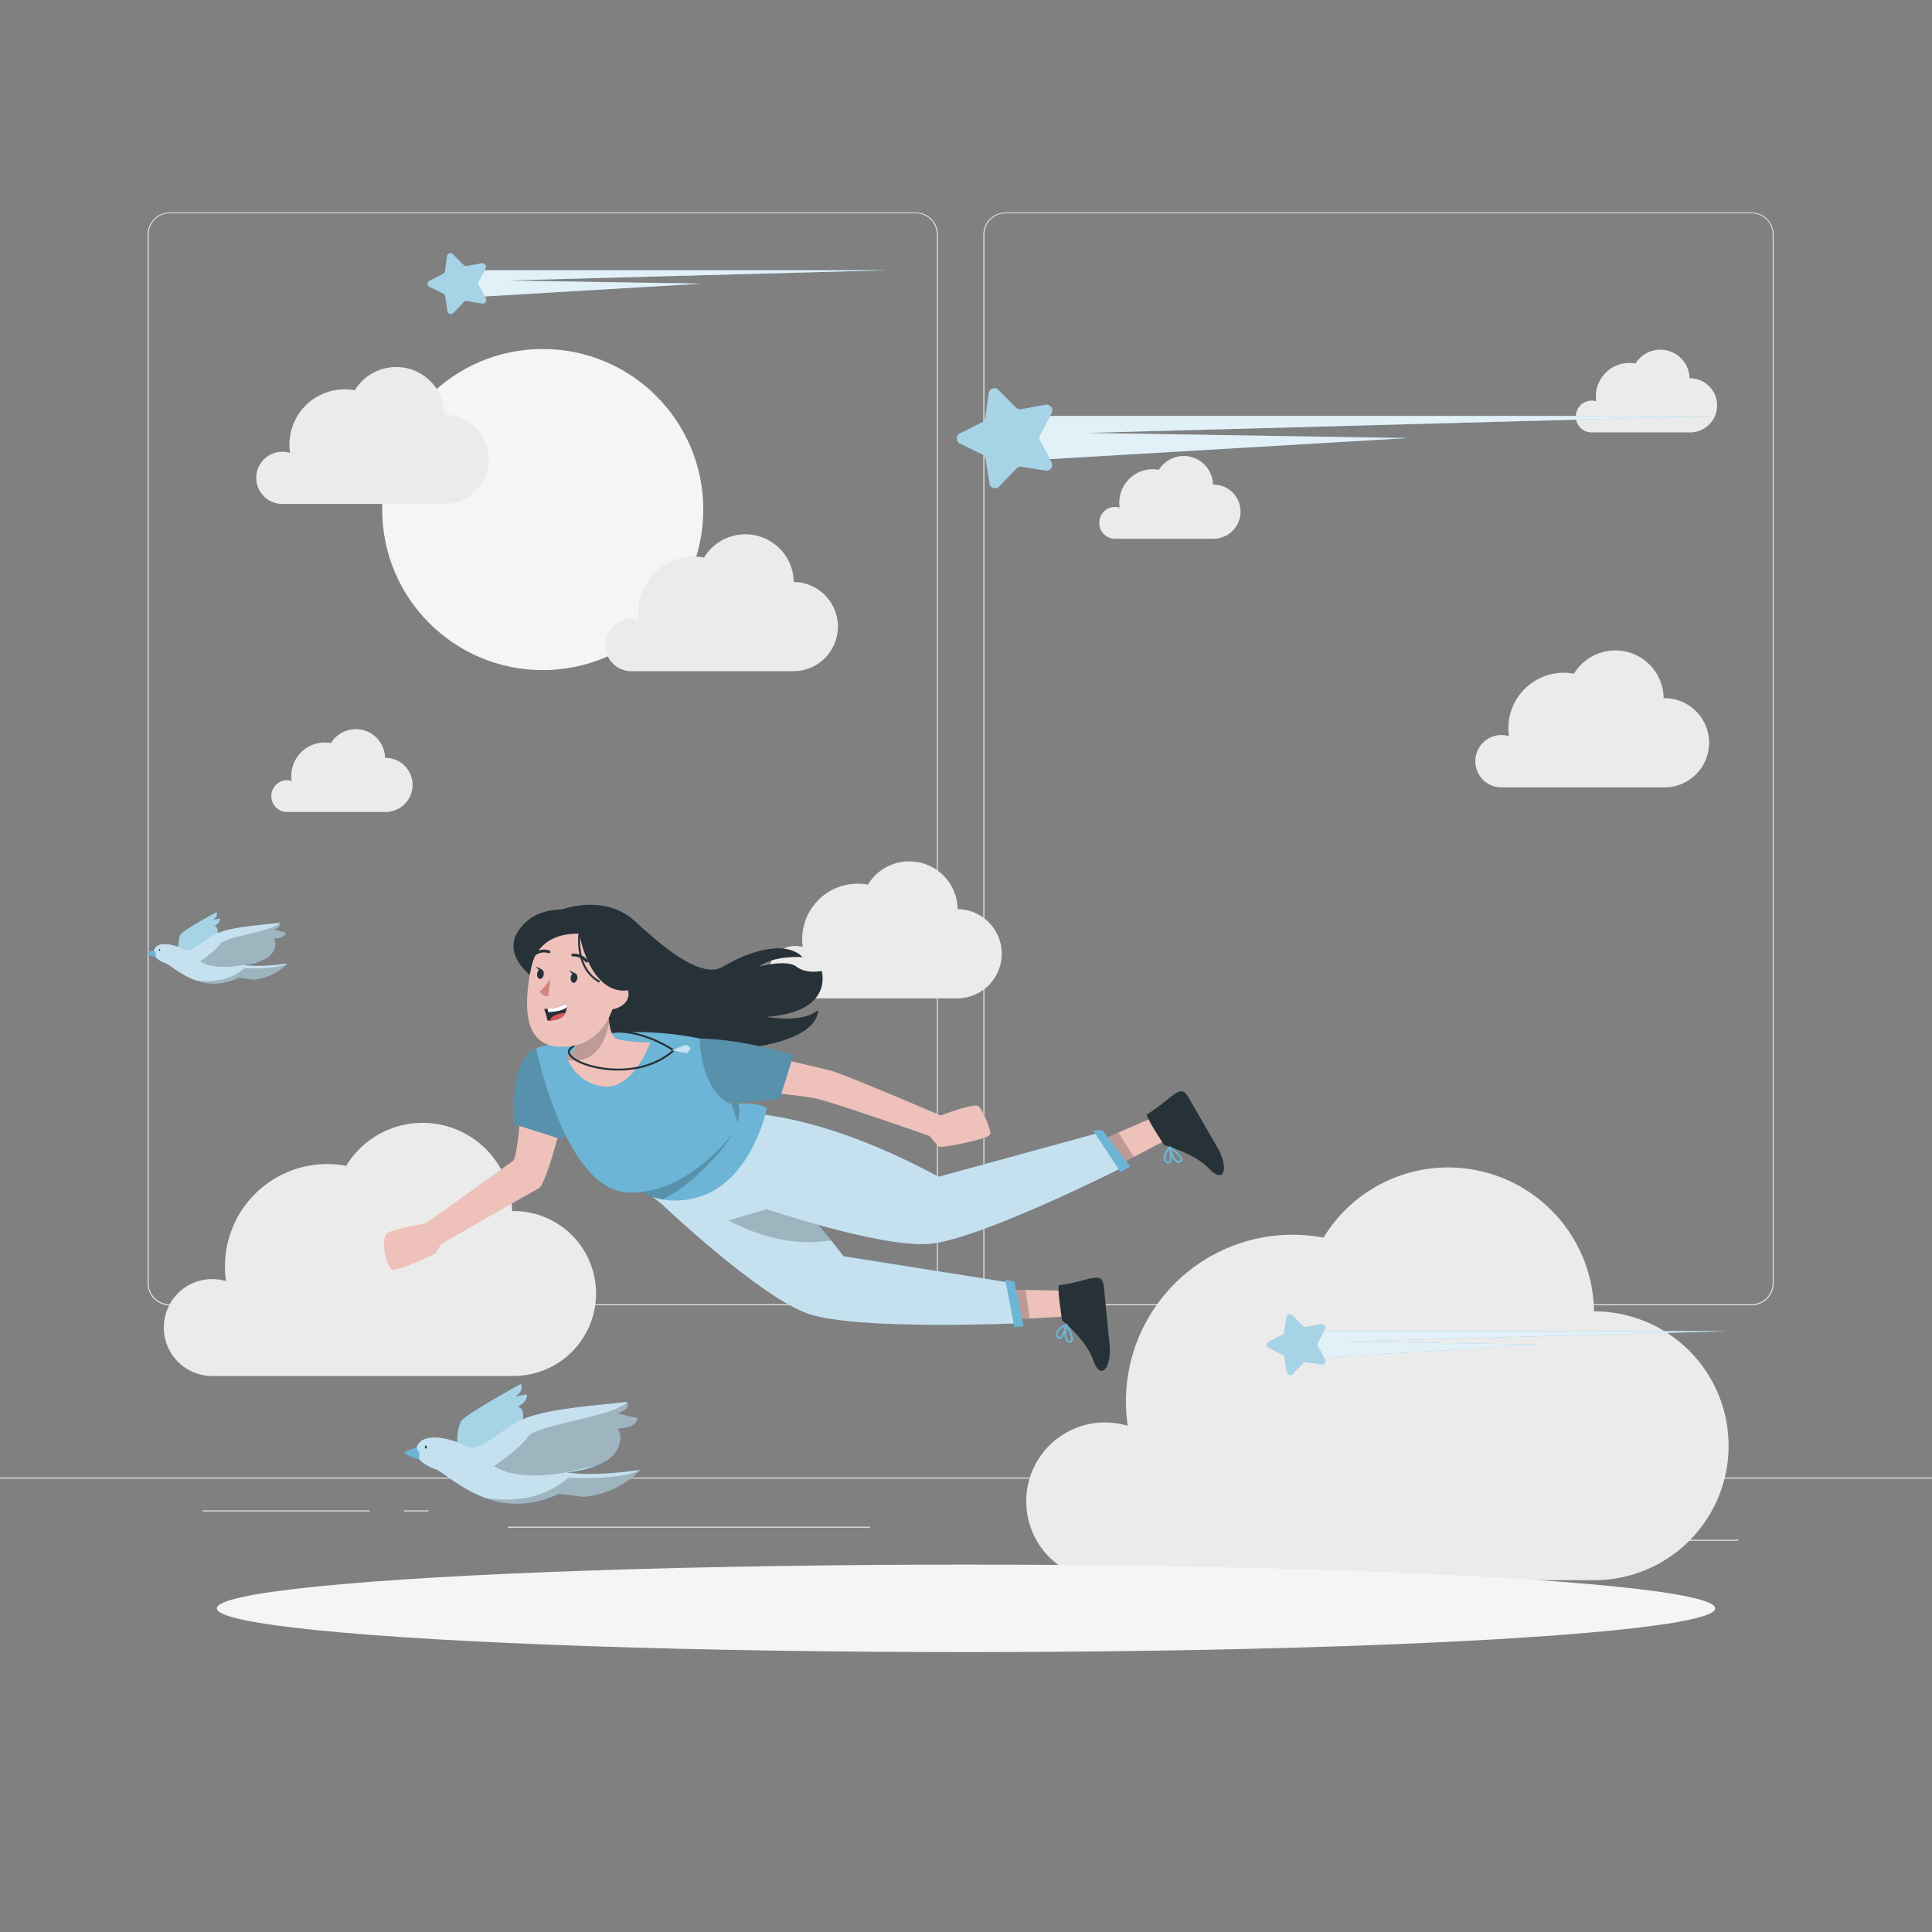 <svg xmlns="http://www.w3.org/2000/svg" viewBox="0 0 500 500"><rect x="0" y="0" width="500" height="500" fill="#808080" stroke="none"/><g id="freepik--background-complete--inject-22"><rect y="382.4" width="500" height="0.25" style="fill:#ebebeb"></rect><rect x="416.78" y="398.49" width="33.12" height="0.25" style="fill:#ebebeb"></rect><rect x="322.53" y="401.21" width="8.69" height="0.25" style="fill:#ebebeb"></rect><rect x="396.59" y="389.21" width="19.19" height="0.25" style="fill:#ebebeb"></rect><rect x="52.46" y="390.89" width="43.19" height="0.25" style="fill:#ebebeb"></rect><rect x="104.56" y="390.89" width="6.33" height="0.25" style="fill:#ebebeb"></rect><rect x="131.47" y="395.11" width="93.68" height="0.25" style="fill:#ebebeb"></rect><path d="M237,337.8H43.91a5.71,5.71,0,0,1-5.7-5.71V60.66A5.71,5.71,0,0,1,43.91,55H237a5.71,5.71,0,0,1,5.71,5.71V332.09A5.71,5.71,0,0,1,237,337.8ZM43.91,55.2a5.46,5.46,0,0,0-5.45,5.46V332.09a5.46,5.46,0,0,0,5.45,5.46H237a5.47,5.47,0,0,0,5.46-5.46V60.66A5.47,5.47,0,0,0,237,55.2Z" style="fill:#ebebeb"></path><path d="M453.31,337.8H260.21a5.72,5.72,0,0,1-5.71-5.71V60.66A5.72,5.72,0,0,1,260.21,55h193.1A5.71,5.71,0,0,1,459,60.66V332.09A5.71,5.71,0,0,1,453.31,337.8ZM260.21,55.2a5.47,5.47,0,0,0-5.46,5.46V332.09a5.47,5.47,0,0,0,5.46,5.46h193.1a5.47,5.47,0,0,0,5.46-5.46V60.66a5.47,5.47,0,0,0-5.46-5.46Z" style="fill:#ebebeb"></path><circle cx="140.46" cy="131.87" r="41.55" style="fill:#f5f5f5"></circle><path d="M66.31,123.68a6.77,6.77,0,0,1,6.76-6.77,6.62,6.62,0,0,1,2,.29A14.3,14.3,0,0,1,91.83,101a12.53,12.53,0,0,1,23.23,6.33h.21a11.55,11.55,0,0,1,0,23.09H72.88A6.77,6.77,0,0,1,66.31,123.68Z" style="fill:#ebebeb"></path><path d="M156.64,166.93a6.77,6.77,0,0,1,6.77-6.77,6.84,6.84,0,0,1,1.94.29,15.79,15.79,0,0,1-.15-2.08,14.31,14.31,0,0,1,17-14.08,12.53,12.53,0,0,1,23.23,6.33h.21a11.55,11.55,0,0,1,0,23.09H163.22A6.77,6.77,0,0,1,156.64,166.93Z" style="fill:#ebebeb"></path><path d="M42.4,343.56a12.5,12.5,0,0,1,16.1-12,27.12,27.12,0,0,1-.28-3.84,26.47,26.47,0,0,1,31.38-26,23.15,23.15,0,0,1,42.93,11.7h.39a21.34,21.34,0,0,1,0,42.68H54.54l0,0A12.51,12.51,0,0,1,42.4,343.56Z" style="fill:#ebebeb"></path><path d="M265.6,388.48A20.36,20.36,0,0,1,291.85,369a43.14,43.14,0,0,1,50.68-48.7,37.74,37.74,0,0,1,70,19.08c.21,0,.42,0,.63,0a34.79,34.79,0,0,1,0,69.57H285.39l0,0A20.38,20.38,0,0,1,265.6,388.48Z" style="fill:#ebebeb"></path><path d="M381.81,197a6.77,6.77,0,0,1,6.77-6.77,6.6,6.6,0,0,1,1.94.29,14.34,14.34,0,0,1,14.18-16.41,15.34,15.34,0,0,1,2.64.24,12.52,12.52,0,0,1,23.22,6.34h.21a11.54,11.54,0,1,1,0,23.08H388.39A6.76,6.76,0,0,1,381.81,197Z" style="fill:#ebebeb"></path><path d="M199,251.59a6.77,6.77,0,0,1,6.76-6.77,7,7,0,0,1,2,.28,14.11,14.11,0,0,1-.15-2.07,14.36,14.36,0,0,1,17-14.09,12.52,12.52,0,0,1,23.22,6.34l.21,0a11.55,11.55,0,0,1,0,23.09H205.57A6.76,6.76,0,0,1,199,251.59Z" style="fill:#ebebeb"></path><path d="M70.22,206a4.09,4.09,0,0,1,5.26-3.92,8.67,8.67,0,0,1,8.57-9.92,8.43,8.43,0,0,1,1.6.15,7.56,7.56,0,0,1,14,3.83h.13a7,7,0,0,1,0,14H74.19A4.08,4.08,0,0,1,70.22,206Z" style="fill:#ebebeb"></path><path d="M284.49,135.28a4.09,4.09,0,0,1,4.09-4.09,4.16,4.16,0,0,1,1.18.17,8.67,8.67,0,0,1,8.57-9.92,9.22,9.22,0,0,1,1.59.15,7.57,7.57,0,0,1,14,3.83h.13a7,7,0,1,1,0,14H288.47A4.08,4.08,0,0,1,284.49,135.28Z" style="fill:#ebebeb"></path><path d="M407.83,107.77a4.09,4.09,0,0,1,4.09-4.09,4.21,4.21,0,0,1,1.18.17,8.67,8.67,0,0,1,8.57-9.92,8.4,8.4,0,0,1,1.59.15,7.57,7.57,0,0,1,14,3.83h.13a7,7,0,0,1,0,14H411.81A4.08,4.08,0,0,1,407.83,107.77Z" style="fill:#ebebeb"></path></g><g id="freepik--Shadow--inject-22"><ellipse id="freepik--path--inject-22" cx="250" cy="416.24" rx="193.89" ry="11.32" style="fill:#f5f5f5"></ellipse></g><g id="freepik--Stars--inject-22"><polygon points="263.23 107.64 443.65 107.64 281.03 112.04 364.29 113.37 267.1 119.09 263.23 107.64" style="fill:#6DB5D6"></polygon><polygon points="263.23 107.64 443.65 107.64 281.03 112.04 364.29 113.37 267.1 119.09 263.23 107.64" style="fill:#fff;opacity:0.8"></polygon><path d="M270.74,121.8l-6.38-1a1.47,1.47,0,0,0-1.3.44l-4.47,4.66a1.47,1.47,0,0,1-2.52-.8l-1-6.38a1.48,1.48,0,0,0-.82-1.1l-5.82-2.81a1.48,1.48,0,0,1,0-2.65l5.77-2.9a1.47,1.47,0,0,0,.79-1.12l.88-6.4a1.48,1.48,0,0,1,2.51-.84l4.54,4.58a1.5,1.5,0,0,0,1.31.42l6.36-1.15a1.48,1.48,0,0,1,1.57,2.13l-3,5.74a1.47,1.47,0,0,0,0,1.37l3,5.69A1.48,1.48,0,0,1,270.74,121.8Z" style="fill:#6DB5D6"></path><path d="M270.74,121.8l-6.38-1a1.47,1.47,0,0,0-1.3.44l-4.47,4.66a1.47,1.47,0,0,1-2.52-.8l-1-6.38a1.48,1.48,0,0,0-.82-1.1l-5.82-2.81a1.48,1.48,0,0,1,0-2.65l5.77-2.9a1.47,1.47,0,0,0,.79-1.12l.88-6.4a1.48,1.48,0,0,1,2.51-.84l4.54,4.58a1.5,1.5,0,0,0,1.31.42l6.36-1.15a1.48,1.48,0,0,1,1.57,2.13l-3,5.74a1.47,1.47,0,0,0,0,1.37l3,5.69A1.48,1.48,0,0,1,270.74,121.8Z" style="fill:#fff;opacity:0.4"></path><polygon points="337.37 344.51 447.06 344.51 348.2 347.18 398.81 347.99 339.73 351.47 337.37 344.51" style="fill:#6DB5D6"></polygon><polygon points="337.37 344.51 447.06 344.51 348.2 347.18 398.81 347.99 339.73 351.47 337.37 344.51" style="fill:#fff;opacity:0.8"></polygon><path d="M341.94,353.12l-3.88-.63a.9.9,0,0,0-.79.26l-2.71,2.83a.9.9,0,0,1-1.54-.48l-.6-3.88a.9.9,0,0,0-.49-.67l-3.54-1.71a.9.9,0,0,1,0-1.61l3.5-1.76a.91.91,0,0,0,.49-.68l.53-3.89a.9.9,0,0,1,1.53-.51l2.76,2.78a.92.92,0,0,0,.8.26l3.86-.7a.9.9,0,0,1,1,1.29l-1.8,3.49a.89.89,0,0,0,0,.84l1.85,3.46A.9.9,0,0,1,341.94,353.12Z" style="fill:#6DB5D6"></path><path d="M341.94,353.12l-3.88-.63a.9.9,0,0,0-.79.26l-2.71,2.83a.9.9,0,0,1-1.54-.48l-.6-3.88a.9.9,0,0,0-.49-.67l-3.54-1.71a.9.9,0,0,1,0-1.61l3.5-1.76a.91.91,0,0,0,.49-.68l.53-3.89a.9.9,0,0,1,1.53-.51l2.76,2.78a.92.92,0,0,0,.8.26l3.86-.7a.9.9,0,0,1,1,1.29l-1.8,3.49a.89.89,0,0,0,0,.84l1.85,3.46A.9.9,0,0,1,341.94,353.12Z" style="fill:#fff;opacity:0.4"></path><polygon points="120.15 69.93 229.84 69.93 130.97 72.6 181.59 73.41 122.51 76.89 120.15 69.93" style="fill:#6DB5D6"></polygon><polygon points="120.15 69.93 229.84 69.93 130.97 72.6 181.59 73.41 122.51 76.89 120.15 69.93" style="fill:#fff;opacity:0.8"></polygon><path d="M124.72,78.54l-3.88-.63a.89.89,0,0,0-.79.26L117.33,81a.9.9,0,0,1-1.53-.49l-.6-3.88a.9.9,0,0,0-.49-.67l-3.54-1.71a.9.9,0,0,1,0-1.61l3.5-1.76a.91.91,0,0,0,.49-.68l.53-3.89a.89.89,0,0,1,1.52-.51L120,68.59a.9.9,0,0,0,.79.26l3.87-.7a.89.89,0,0,1,1,1.29l-1.79,3.49a.89.89,0,0,0,0,.84l1.86,3.46A.9.9,0,0,1,124.72,78.54Z" style="fill:#6DB5D6"></path><path d="M124.72,78.54l-3.88-.63a.89.89,0,0,0-.79.26L117.33,81a.9.9,0,0,1-1.53-.49l-.6-3.88a.9.9,0,0,0-.49-.67l-3.54-1.71a.9.9,0,0,1,0-1.61l3.5-1.76a.91.91,0,0,0,.49-.68l.53-3.89a.89.89,0,0,1,1.52-.51L120,68.59a.9.9,0,0,0,.79.26l3.87-.7a.89.89,0,0,1,1,1.29l-1.79,3.49a.89.89,0,0,0,0,.84l1.86,3.46A.9.9,0,0,1,124.72,78.54Z" style="fill:#fff;opacity:0.4"></path></g><g id="freepik--Birds--inject-22"><path d="M118.34,378.19s-.59-8.6,1.19-10.62,15.29-9.43,15.29-9.43,1,1.72-1.48,3.3l2.93-.59s.6,1.78-2.24,3.16c0,0,2.51.66.73,4.88S118.34,378.19,118.34,378.19Z" style="fill:#6DB5D6"></path><path d="M118.34,378.19s-.59-8.6,1.19-10.62,15.29-9.43,15.29-9.43,1,1.72-1.48,3.3l2.93-.59s.6,1.78-2.24,3.16c0,0,2.51.66.73,4.88S118.34,378.19,118.34,378.19Z" style="fill:#fff;opacity:0.4;isolation:isolate"></path><path d="M107.65,376c0-4.94,6.21-5,13.46-1.56,3,1.41,8.12-3.88,12.23-6.17,6.43-3.57,17.57-4.12,28.91-5.44,0,0,1.37,1.74-2.48,3l5.15,1.24s.28,2.38-5.15,2.64c0,0,1.5,1.55.25,4.81-2.19,5.74-13.39,6.53-13.39,6.53s5.44,1.29,19-.59A22.92,22.92,0,0,1,151,387.35l-6.4-.79A24.28,24.28,0,0,1,129,388.67c-8.44-1.85-14-7.65-16.35-8.44S107.65,377.57,107.65,376Z" style="fill:#6DB5D6"></path><path d="M165.62,380.43A22.92,22.92,0,0,1,151,387.35l-6.4-.79A24.28,24.28,0,0,1,129,388.67a26.11,26.11,0,0,1-3.35-1c-6.57-2.39-11-6.78-13-7.46-2.37-.79-5-2.66-5-4.24,0-4.94,6.21-5,13.46-1.56,3,1.41,8.12-3.88,12.23-6.17,6.43-3.57,17.57-4.12,28.91-5.44,0,0,1.37,1.74-2.48,3l5.15,1.24s.28,2.38-5.15,2.64c0,0,1.5,1.55.25,4.81-.88,2.3-3.2,3.8-5.67,4.77a29.07,29.07,0,0,1-7.72,1.76S152.07,382.31,165.62,380.43Z" style="fill:#fff;opacity:0.6;isolation:isolate"></path><path d="M107.83,374.66a12.16,12.16,0,0,0-3.4,1.33,13.81,13.81,0,0,0,4,1.66l.18-1.49Z" style="fill:#6DB5D6"></path><path d="M110.45,374.51c0,.22-.11.4-.24.4s-.25-.18-.25-.4.11-.41.25-.41S110.45,374.28,110.45,374.51Z" style="fill:#263238"></path><path d="M159.77,369.68s1.5,1.55.25,4.81c-.88,2.3-3.2,3.8-5.67,4.77L146.63,381s-12.27,2.71-18.79-1.58c0,0,6.65-4.42,8.79-7.58s22.46-5.21,25.62-9c0,0,1.37,1.74-2.48,3l5.15,1.24S165.2,369.42,159.77,369.68Z" style="opacity:0.2;isolation:isolate"></path><path d="M165.62,380.43A22.92,22.92,0,0,1,151,387.35l-6.4-.79A24.28,24.28,0,0,1,129,388.67a26.11,26.11,0,0,1-3.35-1,31.46,31.46,0,0,0,11.4-.21,23.11,23.11,0,0,0,10-5S160.75,383.13,165.62,380.43Z" style="opacity:0.2;isolation:isolate"></path><path d="M46.15,248s-.35-5.13.71-6.34S56,236.07,56,236.07s.59,1-.88,2l1.75-.36s.35,1.06-1.34,1.89c0,0,1.49.39.43,2.91S46.15,248,46.15,248Z" style="fill:#6DB5D6"></path><path d="M46.15,248s-.35-5.13.71-6.34S56,236.07,56,236.07s.59,1-.88,2l1.75-.36s.35,1.06-1.34,1.89c0,0,1.49.39.43,2.91S46.15,248,46.15,248Z" style="fill:#fff;opacity:0.4;isolation:isolate"></path><path d="M39.77,246.72c0-2.95,3.71-3,8-.93,1.78.84,4.84-2.32,7.3-3.68,3.83-2.13,10.48-2.46,17.25-3.25,0,0,.81,1-1.48,1.78l3.07.74s.17,1.42-3.07,1.57c0,0,.89.93.15,2.88-1.31,3.42-8,3.89-8,3.89s3.24.77,11.33-.35a13.66,13.66,0,0,1-8.74,4.13L61.82,253a14.53,14.53,0,0,1-9.29,1.26c-5-1.11-8.34-4.57-9.76-5S39.78,247.66,39.77,246.72Z" style="fill:#6DB5D6"></path><path d="M74.37,249.37a13.66,13.66,0,0,1-8.74,4.13L61.81,253a14.51,14.51,0,0,1-9.28,1.26,16.68,16.68,0,0,1-2-.59c-3.92-1.43-6.54-4-7.76-4.45-1.41-.47-3-1.59-3-2.53,0-2.95,3.71-3,8-.93,1.78.84,4.84-2.32,7.3-3.68,3.83-2.13,10.48-2.46,17.25-3.25,0,0,.82,1-1.48,1.78l3.07.74s.17,1.42-3.07,1.57c0,0,.89.93.15,2.87a5.57,5.57,0,0,1-3.39,2.85,17.45,17.45,0,0,1-4.6,1.05S66.28,250.49,74.37,249.37Z" style="fill:#fff;opacity:0.6;isolation:isolate"></path><path d="M39.88,245.93a7.17,7.17,0,0,0-2,.79,8.28,8.28,0,0,0,2.41,1l.1-.89Z" style="fill:#6DB5D6"></path><path d="M41.45,245.83c0,.14-.07.25-.15.25s-.15-.11-.15-.25.07-.24.15-.24S41.45,245.7,41.45,245.83Z" style="fill:#263238"></path><path d="M70.88,243s.89.93.15,2.87a5.57,5.57,0,0,1-3.39,2.85L63,249.72s-7.33,1.62-11.22-.94c0,0,4-2.64,5.25-4.53s13.4-3.1,15.29-5.39c0,0,.82,1-1.48,1.78l3.07.74S74.12,242.8,70.88,243Z" style="opacity:0.2;isolation:isolate"></path><path d="M74.37,249.37a13.66,13.66,0,0,1-8.74,4.13L61.81,253a14.51,14.51,0,0,1-9.28,1.26,16.68,16.68,0,0,1-2-.59,18.87,18.87,0,0,0,6.8-.12,13.83,13.83,0,0,0,6-3S71.46,251,74.37,249.37Z" style="opacity:0.2;isolation:isolate"></path></g><g id="freepik--character-2--inject-22"><polygon points="275.38 340.73 274.71 334 265.23 333.82 256.53 333.68 256.03 341.8 266.27 341.24 275.38 340.73" style="fill:#eec1bb"></polygon><path d="M274.14,332.6c-.74.09.75,9.15.75,9.15s6.26,5,8.08,10.36,4.79,1.95,4.19-4.14-1.07-10.73-1.5-15.06S281.81,331.65,274.14,332.6Z" style="fill:#263238"></path><path d="M277.7,346.31a1.33,1.33,0,0,1-.14.83.89.89,0,0,1-.95.32,1,1,0,0,1-.67-.43,3.77,3.77,0,0,1-.42-2c-.33.78-.74,1.48-1.22,1.55-.31.05-.59-.13-.83-.52a1.4,1.4,0,0,1-.14-1.18c.39-1.28,2.42-2.25,2.52-2.3a.19.19,0,0,1,.1,0H276l.07,0h0l.07.07A11.76,11.76,0,0,1,277.7,346.31ZM276,345.7a2.25,2.25,0,0,0,.31,1.05.49.49,0,0,0,.34.23c.37.06.45-.07.48-.11.31-.46-.36-2.08-1.06-3.37A10.64,10.64,0,0,0,276,345.7Zm-2.28-.32a.91.91,0,0,0,.14.41c.07.12.21.32.34.3.4-.07,1-1.44,1.36-2.84-.6.34-1.58,1-1.8,1.75A.84.84,0,0,0,273.75,345.38Z" style="fill:#6DB5D6"></path><polygon points="266.48 341.21 265.42 333.81 256.63 333.67 256.07 341.79 266.48 341.21" style="opacity:0.2;isolation:isolate"></polygon><path d="M165.57,284.38s22.7,1.52,52.74,40.72l42.89,6.8,2.27,10.57s-41.69,1.85-54.28-2.47-37.8-28.27-37.8-28.27l-21.22-17Z" style="fill:#6DB5D6"></path><path d="M263.47,342.47s-41.69,1.85-54.28-2.47-37.8-28.27-37.8-28.27l-21.22-17,15.4-10.32s17.57,1.18,42.25,28.16c2.35,2.57,4.77,5.36,7.24,8.42q1.6,2,3.25,4.14l42.89,6.8Z" style="fill:#fff;opacity:0.6;isolation:isolate"></path><path d="M215.06,321c-6.6,1.12-15.62.58-26.54-5.15l14.2-4.12,5.1.85C210.17,315.11,212.59,317.9,215.06,321Z" style="opacity:0.2;isolation:isolate"></path><polygon points="260.16 331.21 262.53 343.5 264.93 343.25 262.53 331.7 260.16 331.21" style="fill:#6DB5D6"></polygon><polygon points="301.36 295.27 297.97 289.41 289.26 293.16 281.27 296.61 284.16 304.22 293.26 299.49 301.36 295.27" style="fill:#eec1bb"></polygon><path d="M296.87,288.38c-.63.38,4.45,8,4.45,8s7.79,2,11.64,6.11,5.17-.2,2.11-5.5-5.4-9.34-7.57-13.11S303.48,284.35,296.87,288.38Z" style="fill:#263238"></path><path d="M305.76,299.41a1.26,1.26,0,0,1,.22.81.9.9,0,0,1-.74.68,1,1,0,0,1-.78-.12,3.79,3.79,0,0,1-1.22-1.66c0,.84-.06,1.65-.47,1.91-.26.18-.59.13-1-.13a1.46,1.46,0,0,1-.62-1c-.17-1.33,1.28-3.06,1.36-3.15l.08-.06h0l.07,0h.08l.09,0A11.42,11.42,0,0,1,305.76,299.41Zm-1.77.12a2.36,2.36,0,0,0,.71.84.51.51,0,0,0,.41.06c.36-.1.38-.24.39-.29.09-.55-1.18-1.75-2.35-2.64A10.63,10.63,0,0,0,304,299.53Zm-2.21.65a.91.91,0,0,0,.3.32c.11.08.32.2.43.13.34-.23.3-1.72.07-3.15a4,4,0,0,0-.92,2.34A1,1,0,0,0,301.78,300.18Z" style="fill:#6DB5D6"></path><polygon points="293.44 299.38 289.42 293.07 281.35 296.56 284.2 304.19 293.44 299.38" style="opacity:0.2;isolation:isolate"></polygon><path d="M135.31,281.24s-1.23,18.16-2.49,19.14-22.63,16.22-22.63,16.22-7.38,1.19-9.73,2.38-.36,8.5.83,9.49,11.47-4.15,11.47-4.15l1.38-2.35s23.17-13.28,25.33-14.46,7.16-21.91,7.16-21.91Z" style="fill:#eec1bb"></path><path d="M138.75,271.31c-7,2.37-5.87,19.58-5.87,19.58l12.59,4,2.76-5.34Z" style="fill:#6DB5D6"></path><path d="M138.75,271.31c-7,2.37-5.87,19.58-5.87,19.58l12.59,4,2.76-5.34Z" style="opacity:0.2;isolation:isolate"></path><path d="M178.07,289.16s21.33-8,64.84,15.38l41.89-11.47,6.42,8.7S254,320.63,240.74,321.88s-46.09-10.19-46.09-10.19l-26.35-6.78Z" style="fill:#6DB5D6"></path><path d="M178.07,289.16s21.33-8,64.84,15.38l41.89-11.47,6.42,8.7S254,320.63,240.74,321.88s-46.09-10.19-46.09-10.19l-26.35-6.78Z" style="fill:#fff;opacity:0.6;isolation:isolate"></path><polygon points="282.87 292.54 285.37 292.54 292.49 301.9 289.99 303.35 282.87 292.54" style="fill:#6DB5D6"></polygon><path d="M145.47,235.38s10.87-4.23,18.81,3c5,4.54,16.72,15.54,22.85,11.79s16-7.14,20.57-2.48c0,0-7.51-.5-11.27,2.48,0,0,7.12-2,9.69,0s6.53,1.11,6.53,1.11,3.3,10.6-14.18,11.87c0,0,9,1.81,13.19-1.72,0,0,1.19,7.55-19.19,9.91s-38.13-1.11-42.3-7.18S145.47,235.38,145.47,235.38Z" style="fill:#263238"></path><path d="M198.47,286.74s-3.95,20.4-19.51,23.52a20,20,0,0,1-7.47.17,18.32,18.32,0,0,1-11.72-7.69,18.88,18.88,0,0,1-2.09-3.61l22.58-11.44,1.86-.95A59.41,59.41,0,0,1,191,285.6C193.88,285.48,196.79,285.7,198.47,286.74Z" style="fill:#6DB5D6"></path><path d="M184.63,299.92c-4.48,4.8-8.66,8.33-13.14,10.51a18.32,18.32,0,0,1-11.72-7.69,232,232,0,0,1,20.49-15.05l1.86-.95A59.41,59.41,0,0,1,191,285.6C192,288.52,190.87,293.24,184.63,299.92Z" style="opacity:0.2;isolation:isolate"></path><path d="M138.75,271.31a82,82,0,0,1,42.32-2.55s7.64,12.7,10,22.72c0,0-12,17.67-28.43,17.15S138.75,271.31,138.75,271.31Z" style="fill:#6DB5D6"></path><path d="M174.34,271.84s-15.07-10.67-26.66-.53" style="fill:none;stroke:#263238;stroke-linecap:round;stroke-linejoin:round;stroke-width:0.5px"></path><path d="M137.1,252.24s-1.25-22,18-16.68c24.2,6.66,9.84,35.71-2.07,31.86S137.1,252.24,137.1,252.24Z" style="fill:#263238"></path><path d="M168.3,269.79s-4.38,12.2-12,11.41a11.45,11.45,0,0,1-9.27-6.81,9.4,9.4,0,0,1-.44-1.1s3.86-1.15,1.41-4.53l9.49-7.37a26,26,0,0,0,.15,3.05c.22,1.8.7,3.81,1.82,4.32C161.62,269.73,168.3,269.79,168.3,269.79Z" style="fill:#eec1bb"></path><path d="M157.68,264.44c-.77,4.33-3.16,11-10.61,9.95a9.4,9.4,0,0,1-.44-1.1s3.86-1.15,1.41-4.53l9.49-7.37A26,26,0,0,0,157.68,264.44Z" style="opacity:0.2;isolation:isolate"></path><path d="M149.79,241c-8.5-.65-11.59,3.69-12.88,12.4-1.62,10.89.21,18.85,11,17.33C162.6,268.63,163.9,242.05,149.79,241Z" style="fill:#eec1bb"></path><path d="M142.44,253.32a17.82,17.82,0,0,1-2.75,3.33,2.36,2.36,0,0,0,2.17,1.14Z" style="fill:#d4827d"></path><path d="M147.69,253c-.07.7.25,1.3.72,1.35s.9-.48,1-1.18-.25-1.3-.72-1.35S147.76,252.32,147.69,253Z" style="fill:#263238"></path><path d="M148.85,251.9l-1.45-.75S148,252.5,148.85,251.9Z" style="fill:#263238"></path><path d="M139,252c-.07.69.25,1.3.72,1.34s.9-.48,1-1.17-.25-1.3-.72-1.35S139.11,251.31,139,252Z" style="fill:#263238"></path><path d="M140.2,250.88l-1.45-.74S139.37,251.49,140.2,250.88Z" style="fill:#263238"></path><path d="M148.23,247.16a4.43,4.43,0,0,1,3.59,1.57" style="fill:none;stroke:#263238;stroke-linecap:round;stroke-linejoin:round;stroke-width:0.725px"></path><path d="M142.08,246.33a4,4,0,0,0-3.44.43" style="fill:none;stroke:#263238;stroke-linecap:round;stroke-linejoin:round;stroke-width:0.725px"></path><path d="M158,256s-3.44-7.29-2.43-12.63c0,0-16.31-8.18-18.45,8.86,0,0-.49-15.31,14.15-14.53s14.65,22.11,6.61,27.9C157.86,265.61,160.1,260.56,158,256Z" style="fill:#263238"></path><path d="M156.45,257.7a3.73,3.73,0,0,1,4.28-3.1c2.61.49,3.45,6-3.2,6.79C156.57,261.5,156.11,260.54,156.45,257.7Z" style="fill:#eec1bb"></path><path d="M140.83,261.13a20.65,20.65,0,0,1,.86,3l.56,0c2.49-.14,3.59-1,4.07-2a3.27,3.27,0,0,0,.31-1.49,3,3,0,0,0-.12-.86,11.76,11.76,0,0,1-4.83,1.28C141.16,261.12,140.83,261.13,140.83,261.13Z" style="fill:#263238"></path><path d="M141.68,261.06l.28.88c2.34-.14,4-.55,4.67-1.3a3,3,0,0,0-.12-.86A11.76,11.76,0,0,1,141.68,261.06Z" style="fill:#fff"></path><path d="M142.25,264.1c2.49-.14,3.59-1,4.07-2a8.09,8.09,0,0,0-2.74.7A3,3,0,0,0,142.25,264.1Z" style="fill:#de5753"></path><path d="M149.91,241.63s2.35,14.24,11.17,14.74-3.41-18.25-3.41-18.25-13.95-6.53-21.63.56,1.06,13.56,1.06,13.56S137.38,241.36,149.91,241.63Z" style="fill:#263238"></path><path d="M150.07,240.64S148.3,250.11,155,254" style="fill:none;stroke:#263238;stroke-linecap:round;stroke-linejoin:round;stroke-width:0.5px"></path><path d="M147.68,271.31c-3.69,3.24,15.72,10.28,26.66.53" style="fill:none;stroke:#263238;stroke-linecap:round;stroke-linejoin:round;stroke-width:0.5px"></path><polygon points="173.86 271.83 177.57 270.32 178.8 271.31 177.84 272.56 173.86 271.83" style="fill:#6DB5D6"></polygon><polygon points="173.86 271.83 177.57 270.32 178.8 271.31 177.84 272.56 173.86 271.83" style="fill:#fff;opacity:0.6;isolation:isolate"></polygon><path d="M192.5,271.81s19.18,4.4,22.67,5.32,28.25,11.55,28.25,11.55,8.85-3.36,9.86-2.37,3.22,6,3,7.23-12.68,3.63-13.29,3.22A23,23,0,0,1,240.6,294s-24.56-8.61-29.18-9.64-20.33-2.4-20.33-2.4Z" style="fill:#eec1bb"></path><path d="M181.07,268.76s0,12.48,7.45,16.81l13.27-1.19,3.54-11.29S193,269,181.07,268.76Z" style="fill:#6DB5D6"></path><path d="M181.07,268.76s0,12.48,7.45,16.81l13.27-1.19,3.54-11.29S193,269,181.07,268.76Z" style="opacity:0.2;isolation:isolate"></path></g></svg>
